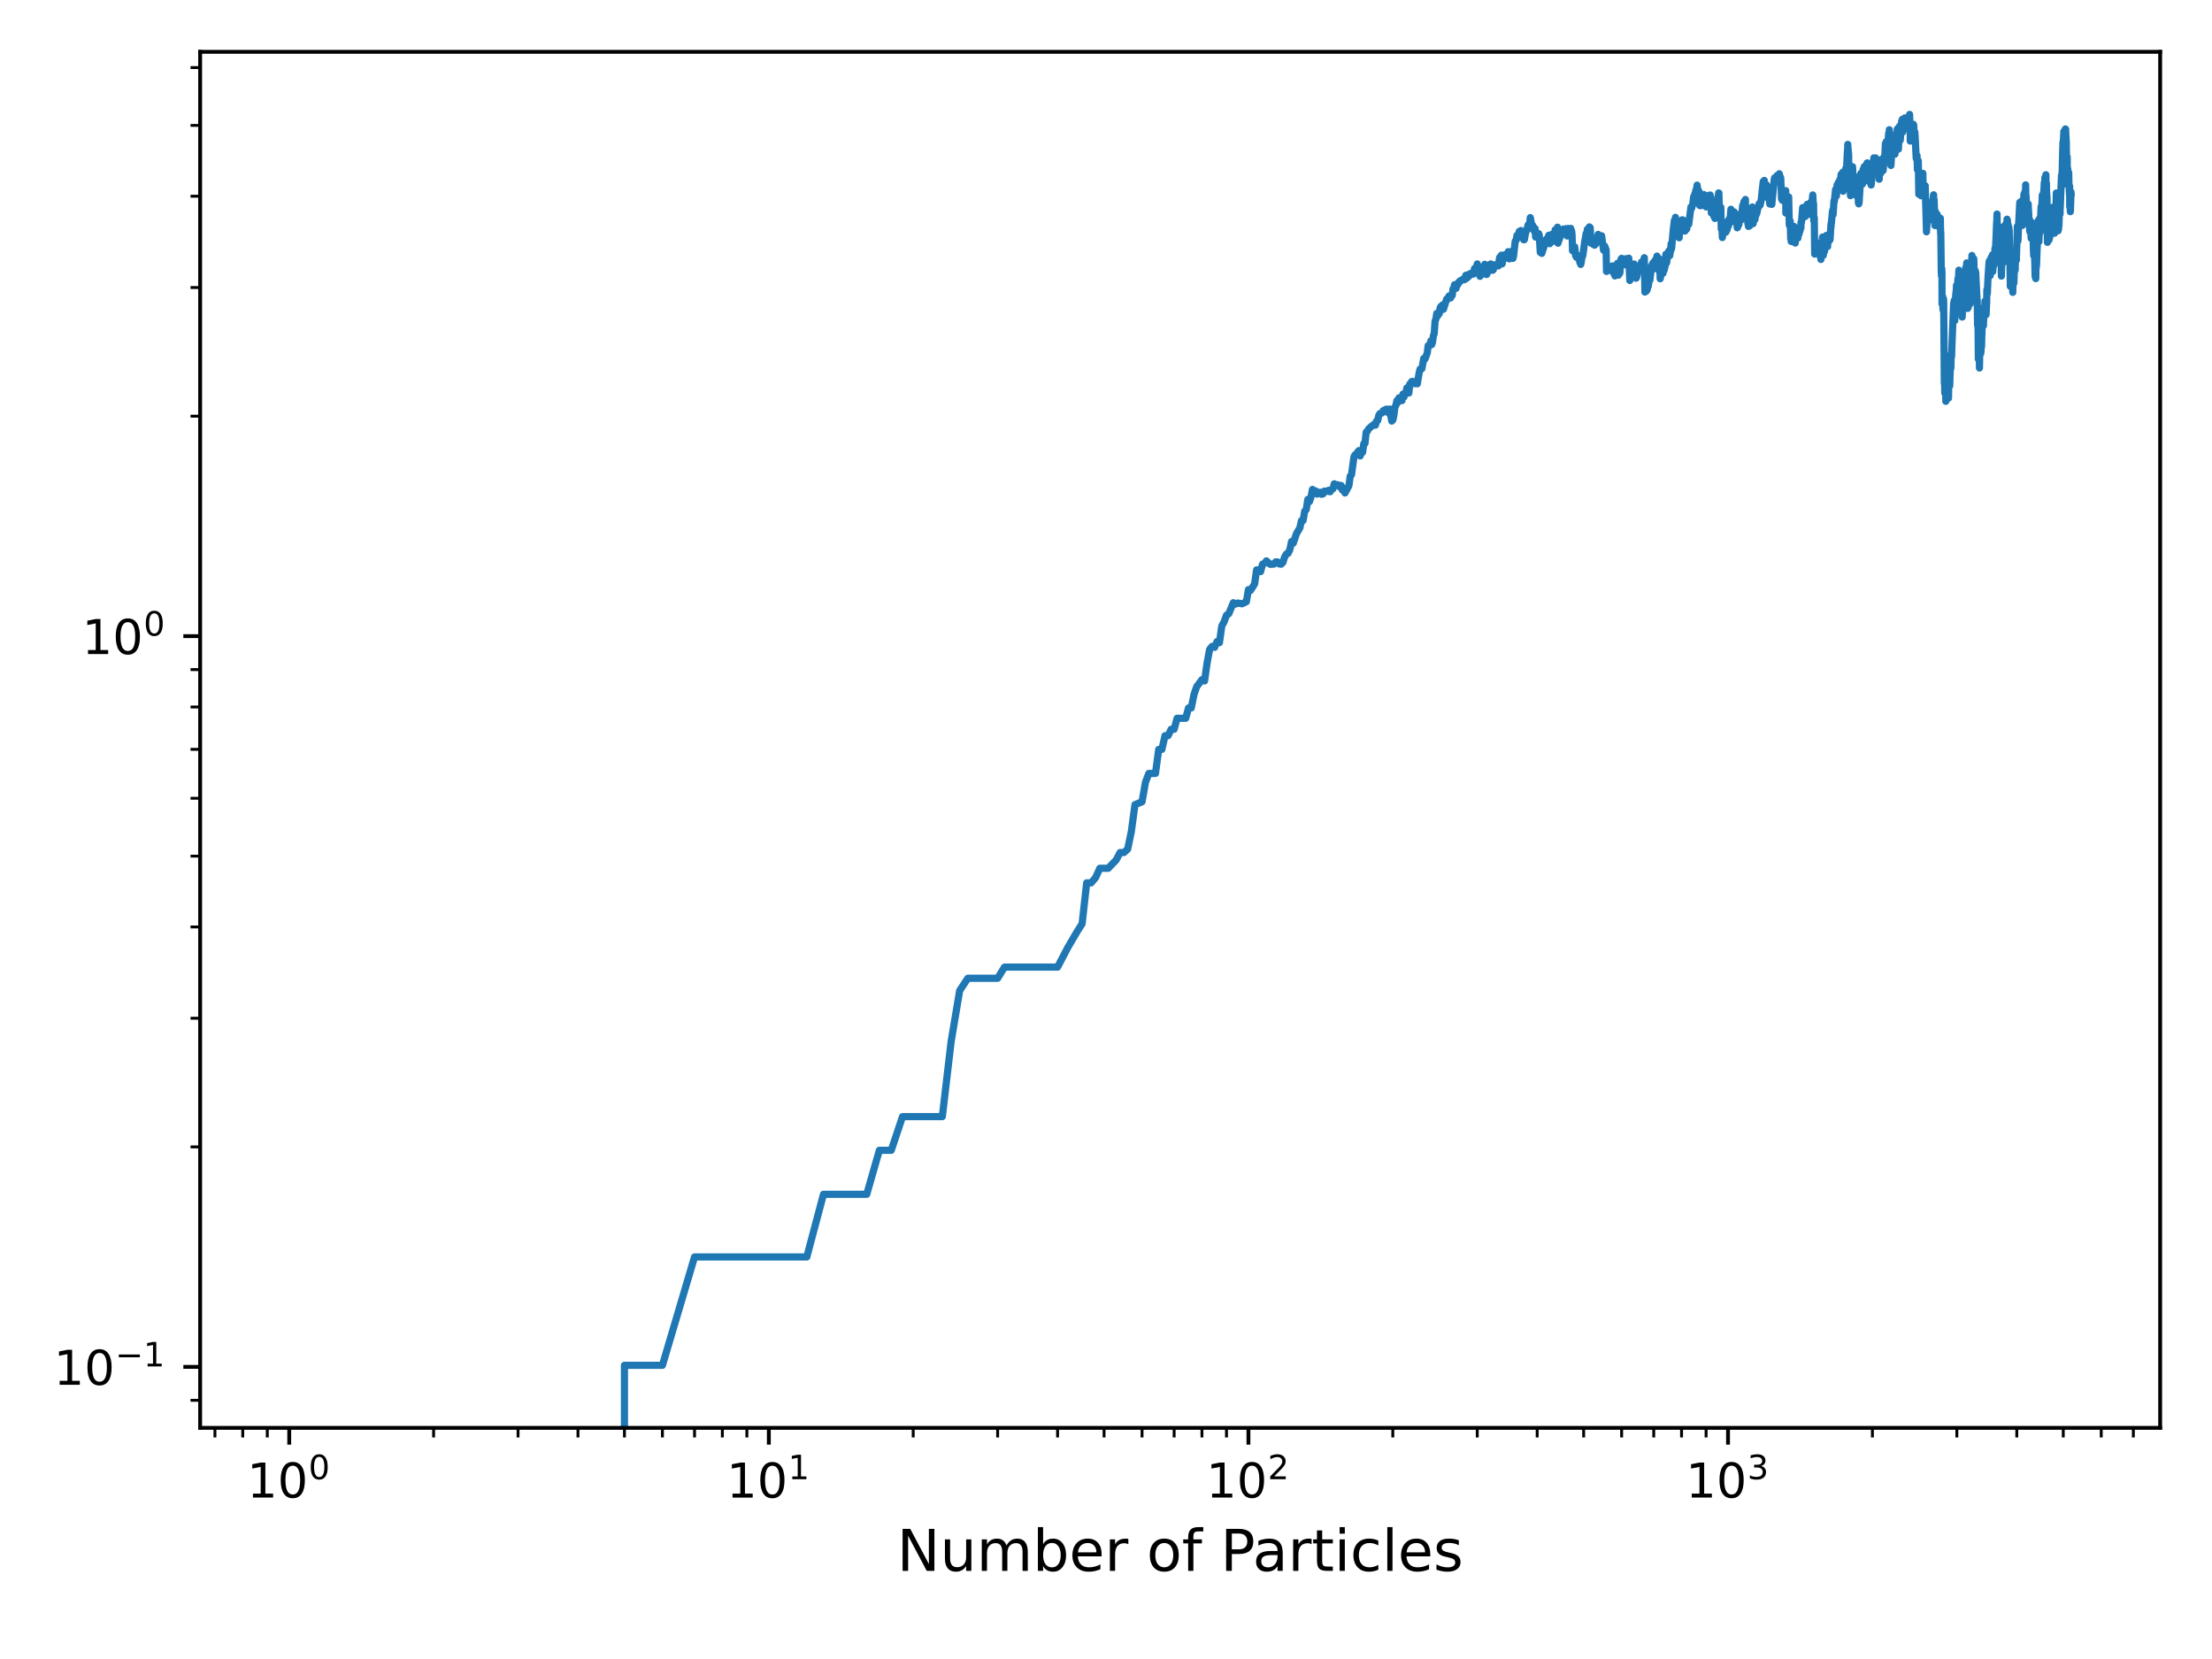 <?xml version="1.0" encoding="utf-8" standalone="no"?>
<!DOCTYPE svg PUBLIC "-//W3C//DTD SVG 1.1//EN"
  "http://www.w3.org/Graphics/SVG/1.1/DTD/svg11.dtd">
<!-- Created with matplotlib (https://matplotlib.org/) -->
<svg height="345.6pt" version="1.1" viewBox="0 0 460.8 345.6" width="460.8pt" xmlns="http://www.w3.org/2000/svg" xmlns:xlink="http://www.w3.org/1999/xlink">
 <defs>
  <style type="text/css">*{stroke-linecap:butt;stroke-linejoin:round;}</style>
 </defs>
 <g id="figure_1">
  <g id="patch_1">
   <path d="M 0 345.6 
L 460.8 345.6 
L 460.8 0 
L 0 0 
z
" style="fill:#ffffff;"/>
  </g>
  <g id="axes_1">
   <g id="patch_2">
    <path d="M 41.692 297.448 
L 450 297.448 
L 450 10.8 
L 41.692 10.8 
z
" style="fill:#ffffff;"/>
   </g>
   <g id="matplotlib.axis_1">
    <g id="xtick_1">
     <g id="line2d_1">
      <defs>
       <path d="M 0 0 
L 0 3.5 
" id="m9f9e2d325f" style="stroke:#000000;stroke-width:0.8;"/>
      </defs>
      <g>
       <use style="stroke:#000000;stroke-width:0.8;" x="60.252" xlink:href="#m9f9e2d325f" y="297.448"/>
      </g>
     </g>
     <g id="text_1">
      <!-- $\mathdefault{10^{0}}$ -->
      <g transform="translate(51.452 312.046)scale(0.1 -0.1)">
       <defs>
        <path d="M 12.406 8.297 
L 28.516 8.297 
L 28.516 63.922 
L 10.984 60.406 
L 10.984 69.391 
L 28.422 72.906 
L 38.281 72.906 
L 38.281 8.297 
L 54.391 8.297 
L 54.391 0 
L 12.406 0 
z
" id="DejaVuSans-49"/>
        <path d="M 31.781 66.406 
Q 24.172 66.406 20.328 58.906 
Q 16.5 51.422 16.5 36.375 
Q 16.5 21.391 20.328 13.891 
Q 24.172 6.391 31.781 6.391 
Q 39.453 6.391 43.281 13.891 
Q 47.125 21.391 47.125 36.375 
Q 47.125 51.422 43.281 58.906 
Q 39.453 66.406 31.781 66.406 
z
M 31.781 74.219 
Q 44.047 74.219 50.516 64.516 
Q 56.984 54.828 56.984 36.375 
Q 56.984 17.969 50.516 8.266 
Q 44.047 -1.422 31.781 -1.422 
Q 19.531 -1.422 13.062 8.266 
Q 6.594 17.969 6.594 36.375 
Q 6.594 54.828 13.062 64.516 
Q 19.531 74.219 31.781 74.219 
z
" id="DejaVuSans-48"/>
       </defs>
       <use transform="translate(0 0.766)" xlink:href="#DejaVuSans-49"/>
       <use transform="translate(63.623 0.766)" xlink:href="#DejaVuSans-48"/>
       <use transform="translate(128.203 39.047)scale(0.7)" xlink:href="#DejaVuSans-48"/>
      </g>
     </g>
    </g>
    <g id="xtick_2">
     <g id="line2d_2">
      <g>
       <use style="stroke:#000000;stroke-width:0.8;" x="160.161" xlink:href="#m9f9e2d325f" y="297.448"/>
      </g>
     </g>
     <g id="text_2">
      <!-- $\mathdefault{10^{1}}$ -->
      <g transform="translate(151.361 312.046)scale(0.1 -0.1)">
       <use transform="translate(0 0.684)" xlink:href="#DejaVuSans-49"/>
       <use transform="translate(63.623 0.684)" xlink:href="#DejaVuSans-48"/>
       <use transform="translate(128.203 38.966)scale(0.7)" xlink:href="#DejaVuSans-49"/>
      </g>
     </g>
    </g>
    <g id="xtick_3">
     <g id="line2d_3">
      <g>
       <use style="stroke:#000000;stroke-width:0.8;" x="260.071" xlink:href="#m9f9e2d325f" y="297.448"/>
      </g>
     </g>
     <g id="text_3">
      <!-- $\mathdefault{10^{2}}$ -->
      <g transform="translate(251.271 312.046)scale(0.1 -0.1)">
       <defs>
        <path d="M 19.188 8.297 
L 53.609 8.297 
L 53.609 0 
L 7.328 0 
L 7.328 8.297 
Q 12.938 14.109 22.625 23.891 
Q 32.328 33.688 34.812 36.531 
Q 39.547 41.844 41.422 45.531 
Q 43.312 49.219 43.312 52.781 
Q 43.312 58.594 39.234 62.25 
Q 35.156 65.922 28.609 65.922 
Q 23.969 65.922 18.812 64.312 
Q 13.672 62.703 7.812 59.422 
L 7.812 69.391 
Q 13.766 71.781 18.938 73 
Q 24.125 74.219 28.422 74.219 
Q 39.75 74.219 46.484 68.547 
Q 53.219 62.891 53.219 53.422 
Q 53.219 48.922 51.531 44.891 
Q 49.859 40.875 45.406 35.406 
Q 44.188 33.984 37.641 27.219 
Q 31.109 20.453 19.188 8.297 
z
" id="DejaVuSans-50"/>
       </defs>
       <use transform="translate(0 0.766)" xlink:href="#DejaVuSans-49"/>
       <use transform="translate(63.623 0.766)" xlink:href="#DejaVuSans-48"/>
       <use transform="translate(128.203 39.047)scale(0.7)" xlink:href="#DejaVuSans-50"/>
      </g>
     </g>
    </g>
    <g id="xtick_4">
     <g id="line2d_4">
      <g>
       <use style="stroke:#000000;stroke-width:0.8;" x="359.98" xlink:href="#m9f9e2d325f" y="297.448"/>
      </g>
     </g>
     <g id="text_4">
      <!-- $\mathdefault{10^{3}}$ -->
      <g transform="translate(351.18 312.046)scale(0.1 -0.1)">
       <defs>
        <path d="M 40.578 39.312 
Q 47.656 37.797 51.625 33 
Q 55.609 28.219 55.609 21.188 
Q 55.609 10.406 48.188 4.484 
Q 40.766 -1.422 27.094 -1.422 
Q 22.516 -1.422 17.656 -0.516 
Q 12.797 0.391 7.625 2.203 
L 7.625 11.719 
Q 11.719 9.328 16.594 8.109 
Q 21.484 6.891 26.812 6.891 
Q 36.078 6.891 40.938 10.547 
Q 45.797 14.203 45.797 21.188 
Q 45.797 27.641 41.281 31.266 
Q 36.766 34.906 28.719 34.906 
L 20.219 34.906 
L 20.219 43.016 
L 29.109 43.016 
Q 36.375 43.016 40.234 45.922 
Q 44.094 48.828 44.094 54.297 
Q 44.094 59.906 40.109 62.906 
Q 36.141 65.922 28.719 65.922 
Q 24.656 65.922 20.016 65.031 
Q 15.375 64.156 9.812 62.312 
L 9.812 71.094 
Q 15.438 72.656 20.344 73.438 
Q 25.25 74.219 29.594 74.219 
Q 40.828 74.219 47.359 69.109 
Q 53.906 64.016 53.906 55.328 
Q 53.906 49.266 50.438 45.094 
Q 46.969 40.922 40.578 39.312 
z
" id="DejaVuSans-51"/>
       </defs>
       <use transform="translate(0 0.766)" xlink:href="#DejaVuSans-49"/>
       <use transform="translate(63.623 0.766)" xlink:href="#DejaVuSans-48"/>
       <use transform="translate(128.203 39.047)scale(0.7)" xlink:href="#DejaVuSans-51"/>
      </g>
     </g>
    </g>
    <g id="xtick_5">
     <g id="line2d_5">
      <defs>
       <path d="M 0 0 
L 0 2 
" id="mf62b2ab617" style="stroke:#000000;stroke-width:0.6;"/>
      </defs>
      <g>
       <use style="stroke:#000000;stroke-width:0.6;" x="44.775" xlink:href="#mf62b2ab617" y="297.448"/>
      </g>
     </g>
    </g>
    <g id="xtick_6">
     <g id="line2d_6">
      <g>
       <use style="stroke:#000000;stroke-width:0.6;" x="50.569" xlink:href="#mf62b2ab617" y="297.448"/>
      </g>
     </g>
    </g>
    <g id="xtick_7">
     <g id="line2d_7">
      <g>
       <use style="stroke:#000000;stroke-width:0.6;" x="55.68" xlink:href="#mf62b2ab617" y="297.448"/>
      </g>
     </g>
    </g>
    <g id="xtick_8">
     <g id="line2d_8">
      <g>
       <use style="stroke:#000000;stroke-width:0.6;" x="90.327" xlink:href="#mf62b2ab617" y="297.448"/>
      </g>
     </g>
    </g>
    <g id="xtick_9">
     <g id="line2d_9">
      <g>
       <use style="stroke:#000000;stroke-width:0.6;" x="107.92" xlink:href="#mf62b2ab617" y="297.448"/>
      </g>
     </g>
    </g>
    <g id="xtick_10">
     <g id="line2d_10">
      <g>
       <use style="stroke:#000000;stroke-width:0.6;" x="120.403" xlink:href="#mf62b2ab617" y="297.448"/>
      </g>
     </g>
    </g>
    <g id="xtick_11">
     <g id="line2d_11">
      <g>
       <use style="stroke:#000000;stroke-width:0.6;" x="130.085" xlink:href="#mf62b2ab617" y="297.448"/>
      </g>
     </g>
    </g>
    <g id="xtick_12">
     <g id="line2d_12">
      <g>
       <use style="stroke:#000000;stroke-width:0.6;" x="137.996" xlink:href="#mf62b2ab617" y="297.448"/>
      </g>
     </g>
    </g>
    <g id="xtick_13">
     <g id="line2d_13">
      <g>
       <use style="stroke:#000000;stroke-width:0.6;" x="144.685" xlink:href="#mf62b2ab617" y="297.448"/>
      </g>
     </g>
    </g>
    <g id="xtick_14">
     <g id="line2d_14">
      <g>
       <use style="stroke:#000000;stroke-width:0.6;" x="150.479" xlink:href="#mf62b2ab617" y="297.448"/>
      </g>
     </g>
    </g>
    <g id="xtick_15">
     <g id="line2d_15">
      <g>
       <use style="stroke:#000000;stroke-width:0.6;" x="155.589" xlink:href="#mf62b2ab617" y="297.448"/>
      </g>
     </g>
    </g>
    <g id="xtick_16">
     <g id="line2d_16">
      <g>
       <use style="stroke:#000000;stroke-width:0.6;" x="190.237" xlink:href="#mf62b2ab617" y="297.448"/>
      </g>
     </g>
    </g>
    <g id="xtick_17">
     <g id="line2d_17">
      <g>
       <use style="stroke:#000000;stroke-width:0.6;" x="207.83" xlink:href="#mf62b2ab617" y="297.448"/>
      </g>
     </g>
    </g>
    <g id="xtick_18">
     <g id="line2d_18">
      <g>
       <use style="stroke:#000000;stroke-width:0.6;" x="220.313" xlink:href="#mf62b2ab617" y="297.448"/>
      </g>
     </g>
    </g>
    <g id="xtick_19">
     <g id="line2d_19">
      <g>
       <use style="stroke:#000000;stroke-width:0.6;" x="229.995" xlink:href="#mf62b2ab617" y="297.448"/>
      </g>
     </g>
    </g>
    <g id="xtick_20">
     <g id="line2d_20">
      <g>
       <use style="stroke:#000000;stroke-width:0.6;" x="237.906" xlink:href="#mf62b2ab617" y="297.448"/>
      </g>
     </g>
    </g>
    <g id="xtick_21">
     <g id="line2d_21">
      <g>
       <use style="stroke:#000000;stroke-width:0.6;" x="244.594" xlink:href="#mf62b2ab617" y="297.448"/>
      </g>
     </g>
    </g>
    <g id="xtick_22">
     <g id="line2d_22">
      <g>
       <use style="stroke:#000000;stroke-width:0.6;" x="250.388" xlink:href="#mf62b2ab617" y="297.448"/>
      </g>
     </g>
    </g>
    <g id="xtick_23">
     <g id="line2d_23">
      <g>
       <use style="stroke:#000000;stroke-width:0.6;" x="255.499" xlink:href="#mf62b2ab617" y="297.448"/>
      </g>
     </g>
    </g>
    <g id="xtick_24">
     <g id="line2d_24">
      <g>
       <use style="stroke:#000000;stroke-width:0.6;" x="290.146" xlink:href="#mf62b2ab617" y="297.448"/>
      </g>
     </g>
    </g>
    <g id="xtick_25">
     <g id="line2d_25">
      <g>
       <use style="stroke:#000000;stroke-width:0.6;" x="307.74" xlink:href="#mf62b2ab617" y="297.448"/>
      </g>
     </g>
    </g>
    <g id="xtick_26">
     <g id="line2d_26">
      <g>
       <use style="stroke:#000000;stroke-width:0.6;" x="320.222" xlink:href="#mf62b2ab617" y="297.448"/>
      </g>
     </g>
    </g>
    <g id="xtick_27">
     <g id="line2d_27">
      <g>
       <use style="stroke:#000000;stroke-width:0.6;" x="329.904" xlink:href="#mf62b2ab617" y="297.448"/>
      </g>
     </g>
    </g>
    <g id="xtick_28">
     <g id="line2d_28">
      <g>
       <use style="stroke:#000000;stroke-width:0.6;" x="337.815" xlink:href="#mf62b2ab617" y="297.448"/>
      </g>
     </g>
    </g>
    <g id="xtick_29">
     <g id="line2d_29">
      <g>
       <use style="stroke:#000000;stroke-width:0.6;" x="344.504" xlink:href="#mf62b2ab617" y="297.448"/>
      </g>
     </g>
    </g>
    <g id="xtick_30">
     <g id="line2d_30">
      <g>
       <use style="stroke:#000000;stroke-width:0.6;" x="350.298" xlink:href="#mf62b2ab617" y="297.448"/>
      </g>
     </g>
    </g>
    <g id="xtick_31">
     <g id="line2d_31">
      <g>
       <use style="stroke:#000000;stroke-width:0.6;" x="355.409" xlink:href="#mf62b2ab617" y="297.448"/>
      </g>
     </g>
    </g>
    <g id="xtick_32">
     <g id="line2d_32">
      <g>
       <use style="stroke:#000000;stroke-width:0.6;" x="390.056" xlink:href="#mf62b2ab617" y="297.448"/>
      </g>
     </g>
    </g>
    <g id="xtick_33">
     <g id="line2d_33">
      <g>
       <use style="stroke:#000000;stroke-width:0.6;" x="407.649" xlink:href="#mf62b2ab617" y="297.448"/>
      </g>
     </g>
    </g>
    <g id="xtick_34">
     <g id="line2d_34">
      <g>
       <use style="stroke:#000000;stroke-width:0.6;" x="420.132" xlink:href="#mf62b2ab617" y="297.448"/>
      </g>
     </g>
    </g>
    <g id="xtick_35">
     <g id="line2d_35">
      <g>
       <use style="stroke:#000000;stroke-width:0.6;" x="429.814" xlink:href="#mf62b2ab617" y="297.448"/>
      </g>
     </g>
    </g>
    <g id="xtick_36">
     <g id="line2d_36">
      <g>
       <use style="stroke:#000000;stroke-width:0.6;" x="437.725" xlink:href="#mf62b2ab617" y="297.448"/>
      </g>
     </g>
    </g>
    <g id="xtick_37">
     <g id="line2d_37">
      <g>
       <use style="stroke:#000000;stroke-width:0.6;" x="444.414" xlink:href="#mf62b2ab617" y="297.448"/>
      </g>
     </g>
    </g>
    <g id="text_5">
     <!-- Number of Particles -->
     <g transform="translate(186.852 327.244)scale(0.12 -0.12)">
      <defs>
       <path d="M 9.812 72.906 
L 23.094 72.906 
L 55.422 11.922 
L 55.422 72.906 
L 64.984 72.906 
L 64.984 0 
L 51.703 0 
L 19.391 60.984 
L 19.391 0 
L 9.812 0 
z
" id="DejaVuSans-78"/>
       <path d="M 8.5 21.578 
L 8.5 54.688 
L 17.484 54.688 
L 17.484 21.922 
Q 17.484 14.156 20.5 10.266 
Q 23.531 6.391 29.594 6.391 
Q 36.859 6.391 41.078 11.031 
Q 45.312 15.672 45.312 23.688 
L 45.312 54.688 
L 54.297 54.688 
L 54.297 0 
L 45.312 0 
L 45.312 8.406 
Q 42.047 3.422 37.719 1 
Q 33.406 -1.422 27.688 -1.422 
Q 18.266 -1.422 13.375 4.438 
Q 8.5 10.297 8.5 21.578 
z
M 31.109 56 
z
" id="DejaVuSans-117"/>
       <path d="M 52 44.188 
Q 55.375 50.25 60.062 53.125 
Q 64.75 56 71.094 56 
Q 79.641 56 84.281 50.016 
Q 88.922 44.047 88.922 33.016 
L 88.922 0 
L 79.891 0 
L 79.891 32.719 
Q 79.891 40.578 77.094 44.375 
Q 74.312 48.188 68.609 48.188 
Q 61.625 48.188 57.562 43.547 
Q 53.516 38.922 53.516 30.906 
L 53.516 0 
L 44.484 0 
L 44.484 32.719 
Q 44.484 40.625 41.703 44.406 
Q 38.922 48.188 33.109 48.188 
Q 26.219 48.188 22.156 43.531 
Q 18.109 38.875 18.109 30.906 
L 18.109 0 
L 9.078 0 
L 9.078 54.688 
L 18.109 54.688 
L 18.109 46.188 
Q 21.188 51.219 25.484 53.609 
Q 29.781 56 35.688 56 
Q 41.656 56 45.828 52.969 
Q 50 49.953 52 44.188 
z
" id="DejaVuSans-109"/>
       <path d="M 48.688 27.297 
Q 48.688 37.203 44.609 42.844 
Q 40.531 48.484 33.406 48.484 
Q 26.266 48.484 22.188 42.844 
Q 18.109 37.203 18.109 27.297 
Q 18.109 17.391 22.188 11.75 
Q 26.266 6.109 33.406 6.109 
Q 40.531 6.109 44.609 11.75 
Q 48.688 17.391 48.688 27.297 
z
M 18.109 46.391 
Q 20.953 51.266 25.266 53.625 
Q 29.594 56 35.594 56 
Q 45.562 56 51.781 48.094 
Q 58.016 40.188 58.016 27.297 
Q 58.016 14.406 51.781 6.484 
Q 45.562 -1.422 35.594 -1.422 
Q 29.594 -1.422 25.266 0.953 
Q 20.953 3.328 18.109 8.203 
L 18.109 0 
L 9.078 0 
L 9.078 75.984 
L 18.109 75.984 
z
" id="DejaVuSans-98"/>
       <path d="M 56.203 29.594 
L 56.203 25.203 
L 14.891 25.203 
Q 15.484 15.922 20.484 11.062 
Q 25.484 6.203 34.422 6.203 
Q 39.594 6.203 44.453 7.469 
Q 49.312 8.734 54.109 11.281 
L 54.109 2.781 
Q 49.266 0.734 44.188 -0.344 
Q 39.109 -1.422 33.891 -1.422 
Q 20.797 -1.422 13.156 6.188 
Q 5.516 13.812 5.516 26.812 
Q 5.516 40.234 12.766 48.109 
Q 20.016 56 32.328 56 
Q 43.359 56 49.781 48.891 
Q 56.203 41.797 56.203 29.594 
z
M 47.219 32.234 
Q 47.125 39.594 43.094 43.984 
Q 39.062 48.391 32.422 48.391 
Q 24.906 48.391 20.391 44.141 
Q 15.875 39.891 15.188 32.172 
z
" id="DejaVuSans-101"/>
       <path d="M 41.109 46.297 
Q 39.594 47.172 37.812 47.578 
Q 36.031 48 33.891 48 
Q 26.266 48 22.188 43.047 
Q 18.109 38.094 18.109 28.812 
L 18.109 0 
L 9.078 0 
L 9.078 54.688 
L 18.109 54.688 
L 18.109 46.188 
Q 20.953 51.172 25.484 53.578 
Q 30.031 56 36.531 56 
Q 37.453 56 38.578 55.875 
Q 39.703 55.766 41.062 55.516 
z
" id="DejaVuSans-114"/>
       <path id="DejaVuSans-32"/>
       <path d="M 30.609 48.391 
Q 23.391 48.391 19.188 42.75 
Q 14.984 37.109 14.984 27.297 
Q 14.984 17.484 19.156 11.844 
Q 23.344 6.203 30.609 6.203 
Q 37.797 6.203 41.984 11.859 
Q 46.188 17.531 46.188 27.297 
Q 46.188 37.016 41.984 42.703 
Q 37.797 48.391 30.609 48.391 
z
M 30.609 56 
Q 42.328 56 49.016 48.375 
Q 55.719 40.766 55.719 27.297 
Q 55.719 13.875 49.016 6.219 
Q 42.328 -1.422 30.609 -1.422 
Q 18.844 -1.422 12.172 6.219 
Q 5.516 13.875 5.516 27.297 
Q 5.516 40.766 12.172 48.375 
Q 18.844 56 30.609 56 
z
" id="DejaVuSans-111"/>
       <path d="M 37.109 75.984 
L 37.109 68.5 
L 28.516 68.5 
Q 23.688 68.5 21.797 66.547 
Q 19.922 64.594 19.922 59.516 
L 19.922 54.688 
L 34.719 54.688 
L 34.719 47.703 
L 19.922 47.703 
L 19.922 0 
L 10.891 0 
L 10.891 47.703 
L 2.297 47.703 
L 2.297 54.688 
L 10.891 54.688 
L 10.891 58.5 
Q 10.891 67.625 15.141 71.797 
Q 19.391 75.984 28.609 75.984 
z
" id="DejaVuSans-102"/>
       <path d="M 19.672 64.797 
L 19.672 37.406 
L 32.078 37.406 
Q 38.969 37.406 42.719 40.969 
Q 46.484 44.531 46.484 51.125 
Q 46.484 57.672 42.719 61.234 
Q 38.969 64.797 32.078 64.797 
z
M 9.812 72.906 
L 32.078 72.906 
Q 44.344 72.906 50.609 67.359 
Q 56.891 61.812 56.891 51.125 
Q 56.891 40.328 50.609 34.812 
Q 44.344 29.297 32.078 29.297 
L 19.672 29.297 
L 19.672 0 
L 9.812 0 
z
" id="DejaVuSans-80"/>
       <path d="M 34.281 27.484 
Q 23.391 27.484 19.188 25 
Q 14.984 22.516 14.984 16.5 
Q 14.984 11.719 18.141 8.906 
Q 21.297 6.109 26.703 6.109 
Q 34.188 6.109 38.703 11.406 
Q 43.219 16.703 43.219 25.484 
L 43.219 27.484 
z
M 52.203 31.203 
L 52.203 0 
L 43.219 0 
L 43.219 8.297 
Q 40.141 3.328 35.547 0.953 
Q 30.953 -1.422 24.312 -1.422 
Q 15.922 -1.422 10.953 3.297 
Q 6 8.016 6 15.922 
Q 6 25.141 12.172 29.828 
Q 18.359 34.516 30.609 34.516 
L 43.219 34.516 
L 43.219 35.406 
Q 43.219 41.609 39.141 45 
Q 35.062 48.391 27.688 48.391 
Q 23 48.391 18.547 47.266 
Q 14.109 46.141 10.016 43.891 
L 10.016 52.203 
Q 14.938 54.109 19.578 55.047 
Q 24.219 56 28.609 56 
Q 40.484 56 46.344 49.844 
Q 52.203 43.703 52.203 31.203 
z
" id="DejaVuSans-97"/>
       <path d="M 18.312 70.219 
L 18.312 54.688 
L 36.812 54.688 
L 36.812 47.703 
L 18.312 47.703 
L 18.312 18.016 
Q 18.312 11.328 20.141 9.422 
Q 21.969 7.516 27.594 7.516 
L 36.812 7.516 
L 36.812 0 
L 27.594 0 
Q 17.188 0 13.234 3.875 
Q 9.281 7.766 9.281 18.016 
L 9.281 47.703 
L 2.688 47.703 
L 2.688 54.688 
L 9.281 54.688 
L 9.281 70.219 
z
" id="DejaVuSans-116"/>
       <path d="M 9.422 54.688 
L 18.406 54.688 
L 18.406 0 
L 9.422 0 
z
M 9.422 75.984 
L 18.406 75.984 
L 18.406 64.594 
L 9.422 64.594 
z
" id="DejaVuSans-105"/>
       <path d="M 48.781 52.594 
L 48.781 44.188 
Q 44.969 46.297 41.141 47.344 
Q 37.312 48.391 33.406 48.391 
Q 24.656 48.391 19.812 42.844 
Q 14.984 37.312 14.984 27.297 
Q 14.984 17.281 19.812 11.734 
Q 24.656 6.203 33.406 6.203 
Q 37.312 6.203 41.141 7.25 
Q 44.969 8.297 48.781 10.406 
L 48.781 2.094 
Q 45.016 0.344 40.984 -0.531 
Q 36.969 -1.422 32.422 -1.422 
Q 20.062 -1.422 12.781 6.344 
Q 5.516 14.109 5.516 27.297 
Q 5.516 40.672 12.859 48.328 
Q 20.219 56 33.016 56 
Q 37.156 56 41.109 55.141 
Q 45.062 54.297 48.781 52.594 
z
" id="DejaVuSans-99"/>
       <path d="M 9.422 75.984 
L 18.406 75.984 
L 18.406 0 
L 9.422 0 
z
" id="DejaVuSans-108"/>
       <path d="M 44.281 53.078 
L 44.281 44.578 
Q 40.484 46.531 36.375 47.5 
Q 32.281 48.484 27.875 48.484 
Q 21.188 48.484 17.844 46.438 
Q 14.5 44.391 14.5 40.281 
Q 14.5 37.156 16.891 35.375 
Q 19.281 33.594 26.516 31.984 
L 29.594 31.297 
Q 39.156 29.25 43.188 25.516 
Q 47.219 21.781 47.219 15.094 
Q 47.219 7.469 41.188 3.016 
Q 35.156 -1.422 24.609 -1.422 
Q 20.219 -1.422 15.453 -0.562 
Q 10.688 0.297 5.422 2 
L 5.422 11.281 
Q 10.406 8.688 15.234 7.391 
Q 20.062 6.109 24.812 6.109 
Q 31.156 6.109 34.562 8.281 
Q 37.984 10.453 37.984 14.406 
Q 37.984 18.062 35.516 20.016 
Q 33.062 21.969 24.703 23.781 
L 21.578 24.516 
Q 13.234 26.266 9.516 29.906 
Q 5.812 33.547 5.812 39.891 
Q 5.812 47.609 11.281 51.797 
Q 16.75 56 26.812 56 
Q 31.781 56 36.172 55.266 
Q 40.578 54.547 44.281 53.078 
z
" id="DejaVuSans-115"/>
      </defs>
      <use xlink:href="#DejaVuSans-78"/>
      <use x="74.805" xlink:href="#DejaVuSans-117"/>
      <use x="138.184" xlink:href="#DejaVuSans-109"/>
      <use x="235.596" xlink:href="#DejaVuSans-98"/>
      <use x="299.072" xlink:href="#DejaVuSans-101"/>
      <use x="360.596" xlink:href="#DejaVuSans-114"/>
      <use x="401.709" xlink:href="#DejaVuSans-32"/>
      <use x="433.496" xlink:href="#DejaVuSans-111"/>
      <use x="494.678" xlink:href="#DejaVuSans-102"/>
      <use x="529.883" xlink:href="#DejaVuSans-32"/>
      <use x="561.67" xlink:href="#DejaVuSans-80"/>
      <use x="617.473" xlink:href="#DejaVuSans-97"/>
      <use x="678.752" xlink:href="#DejaVuSans-114"/>
      <use x="719.865" xlink:href="#DejaVuSans-116"/>
      <use x="759.074" xlink:href="#DejaVuSans-105"/>
      <use x="786.857" xlink:href="#DejaVuSans-99"/>
      <use x="841.838" xlink:href="#DejaVuSans-108"/>
      <use x="869.621" xlink:href="#DejaVuSans-101"/>
      <use x="931.145" xlink:href="#DejaVuSans-115"/>
     </g>
    </g>
   </g>
   <g id="matplotlib.axis_2">
    <g id="ytick_1">
     <g id="line2d_38">
      <defs>
       <path d="M 0 0 
L -3.5 0 
" id="mf74358e4f2" style="stroke:#000000;stroke-width:0.8;"/>
      </defs>
      <g>
       <use style="stroke:#000000;stroke-width:0.8;" x="41.692" xlink:href="#mf74358e4f2" y="284.747"/>
      </g>
     </g>
     <g id="text_6">
      <!-- $\mathdefault{10^{-1}}$ -->
      <g transform="translate(11.192 288.547)scale(0.1 -0.1)">
       <defs>
        <path d="M 10.594 35.5 
L 73.188 35.5 
L 73.188 27.203 
L 10.594 27.203 
z
" id="DejaVuSans-8722"/>
       </defs>
       <use transform="translate(0 0.684)" xlink:href="#DejaVuSans-49"/>
       <use transform="translate(63.623 0.684)" xlink:href="#DejaVuSans-48"/>
       <use transform="translate(128.203 38.966)scale(0.7)" xlink:href="#DejaVuSans-8722"/>
       <use transform="translate(186.855 38.966)scale(0.7)" xlink:href="#DejaVuSans-49"/>
      </g>
     </g>
    </g>
    <g id="ytick_2">
     <g id="line2d_39">
      <g>
       <use style="stroke:#000000;stroke-width:0.8;" x="41.692" xlink:href="#mf74358e4f2" y="132.524"/>
      </g>
     </g>
     <g id="text_7">
      <!-- $\mathdefault{10^{0}}$ -->
      <g transform="translate(17.092 136.323)scale(0.1 -0.1)">
       <use transform="translate(0 0.766)" xlink:href="#DejaVuSans-49"/>
       <use transform="translate(63.623 0.766)" xlink:href="#DejaVuSans-48"/>
       <use transform="translate(128.203 39.047)scale(0.7)" xlink:href="#DejaVuSans-48"/>
      </g>
     </g>
    </g>
    <g id="ytick_3">
     <g id="line2d_40">
      <defs>
       <path d="M 0 0 
L -2 0 
" id="m0c571eb045" style="stroke:#000000;stroke-width:0.6;"/>
      </defs>
      <g>
       <use style="stroke:#000000;stroke-width:0.6;" x="41.692" xlink:href="#m0c571eb045" y="291.713"/>
      </g>
     </g>
    </g>
    <g id="ytick_4">
     <g id="line2d_41">
      <g>
       <use style="stroke:#000000;stroke-width:0.6;" x="41.692" xlink:href="#m0c571eb045" y="238.923"/>
      </g>
     </g>
    </g>
    <g id="ytick_5">
     <g id="line2d_42">
      <g>
       <use style="stroke:#000000;stroke-width:0.6;" x="41.692" xlink:href="#m0c571eb045" y="212.118"/>
      </g>
     </g>
    </g>
    <g id="ytick_6">
     <g id="line2d_43">
      <g>
       <use style="stroke:#000000;stroke-width:0.6;" x="41.692" xlink:href="#m0c571eb045" y="193.1"/>
      </g>
     </g>
    </g>
    <g id="ytick_7">
     <g id="line2d_44">
      <g>
       <use style="stroke:#000000;stroke-width:0.6;" x="41.692" xlink:href="#m0c571eb045" y="178.348"/>
      </g>
     </g>
    </g>
    <g id="ytick_8">
     <g id="line2d_45">
      <g>
       <use style="stroke:#000000;stroke-width:0.6;" x="41.692" xlink:href="#m0c571eb045" y="166.294"/>
      </g>
     </g>
    </g>
    <g id="ytick_9">
     <g id="line2d_46">
      <g>
       <use style="stroke:#000000;stroke-width:0.6;" x="41.692" xlink:href="#m0c571eb045" y="156.104"/>
      </g>
     </g>
    </g>
    <g id="ytick_10">
     <g id="line2d_47">
      <g>
       <use style="stroke:#000000;stroke-width:0.6;" x="41.692" xlink:href="#m0c571eb045" y="147.276"/>
      </g>
     </g>
    </g>
    <g id="ytick_11">
     <g id="line2d_48">
      <g>
       <use style="stroke:#000000;stroke-width:0.6;" x="41.692" xlink:href="#m0c571eb045" y="139.489"/>
      </g>
     </g>
    </g>
    <g id="ytick_12">
     <g id="line2d_49">
      <g>
       <use style="stroke:#000000;stroke-width:0.6;" x="41.692" xlink:href="#m0c571eb045" y="86.7"/>
      </g>
     </g>
    </g>
    <g id="ytick_13">
     <g id="line2d_50">
      <g>
       <use style="stroke:#000000;stroke-width:0.6;" x="41.692" xlink:href="#m0c571eb045" y="59.895"/>
      </g>
     </g>
    </g>
    <g id="ytick_14">
     <g id="line2d_51">
      <g>
       <use style="stroke:#000000;stroke-width:0.6;" x="41.692" xlink:href="#m0c571eb045" y="40.876"/>
      </g>
     </g>
    </g>
    <g id="ytick_15">
     <g id="line2d_52">
      <g>
       <use style="stroke:#000000;stroke-width:0.6;" x="41.692" xlink:href="#m0c571eb045" y="26.124"/>
      </g>
     </g>
    </g>
    <g id="ytick_16">
     <g id="line2d_53">
      <g>
       <use style="stroke:#000000;stroke-width:0.6;" x="41.692" xlink:href="#m0c571eb045" y="14.071"/>
      </g>
     </g>
    </g>
   </g>
   <g id="line2d_54">
    <path clip-path="url(#p41eb54b322)" d="M 130.081 346.6 
L 130.085 284.419 
L 137.996 284.419 
L 144.685 261.849 
L 168.072 261.849 
L 171.545 248.793 
L 180.555 248.793 
L 183.185 239.633 
L 185.665 239.633 
L 188.011 232.611 
L 196.301 232.611 
L 198.148 216.898 
L 199.919 206.355 
L 201.621 203.791 
L 207.83 203.791 
L 209.253 201.467 
L 220.313 201.467 
L 222.43 197.405 
L 224.448 193.964 
L 225.423 192.432 
L 226.377 183.912 
L 227.31 183.912 
L 228.224 182.838 
L 229.118 180.879 
L 230.854 180.879 
L 232.523 179.142 
L 233.334 177.599 
L 234.13 177.599 
L 234.912 176.893 
L 235.68 173.207 
L 236.435 167.625 
L 237.906 167.033 
L 238.623 162.955 
L 239.329 161.115 
L 240.706 161.115 
L 241.379 156.117 
L 242.041 156.117 
L 242.694 153.258 
L 243.337 153.258 
L 243.97 151.926 
L 244.594 151.919 
L 245.21 149.63 
L 247.006 149.63 
L 247.588 147.478 
L 248.163 147.478 
L 248.73 144.679 
L 249.29 143.054 
L 250.388 141.586 
L 250.927 141.859 
L 251.46 138.088 
L 251.986 135.294 
L 252.505 134.642 
L 253.019 134.859 
L 253.526 133.658 
L 254.028 133.883 
L 254.524 130.391 
L 255.014 129.513 
L 255.499 128.158 
L 255.978 127.843 
L 256.922 125.558 
L 257.386 125.841 
L 257.845 125.625 
L 258.749 125.782 
L 259.635 125.347 
L 260.071 122.833 
L 260.502 123.008 
L 261.353 121.662 
L 261.772 118.715 
L 262.188 118.715 
L 262.599 119.078 
L 263.006 117.54 
L 263.41 117.363 
L 263.81 116.845 
L 264.599 117.555 
L 265.374 117.511 
L 265.756 117.051 
L 266.135 117.053 
L 266.511 117.485 
L 266.883 117.531 
L 267.252 117.157 
L 267.618 116.016 
L 267.982 115.403 
L 268.342 115.264 
L 268.699 114.491 
L 269.053 112.811 
L 269.404 113.16 
L 270.099 111.117 
L 270.782 109.979 
L 271.12 108.454 
L 271.455 108.454 
L 271.787 106.5 
L 272.117 106.131 
L 272.445 104.038 
L 272.77 104.511 
L 273.092 103.605 
L 273.412 101.954 
L 273.73 102.586 
L 274.046 102.261 
L 274.359 102.933 
L 274.67 102.575 
L 274.979 102.537 
L 275.286 102.963 
L 275.59 102.899 
L 275.893 102.304 
L 276.491 102.353 
L 276.787 102.122 
L 277.081 102.442 
L 277.374 102.034 
L 277.664 101.849 
L 277.952 100.784 
L 278.239 101.101 
L 278.523 100.963 
L 278.806 101.028 
L 279.087 101.428 
L 279.366 101.123 
L 279.643 102.101 
L 279.918 101.703 
L 280.192 102.693 
L 281.003 101.186 
L 281.27 99.208 
L 281.536 98.905 
L 282.061 95.113 
L 282.322 94.714 
L 282.581 94.659 
L 282.839 94.129 
L 283.095 93.87 
L 283.349 94.974 
L 283.602 94.257 
L 283.854 94.224 
L 284.104 92.424 
L 284.352 92.357 
L 284.6 90.024 
L 284.845 89.842 
L 285.09 89.362 
L 285.815 88.715 
L 286.054 88.609 
L 286.292 88.333 
L 286.528 88.565 
L 286.764 87.723 
L 286.998 87.607 
L 287.23 86.532 
L 287.462 86.154 
L 287.921 86.018 
L 288.149 85.553 
L 288.825 85.229 
L 289.048 85.853 
L 289.27 86.032 
L 289.491 85.212 
L 289.929 87.717 
L 290.146 87.5 
L 290.363 86.569 
L 290.578 84.8 
L 290.792 84.455 
L 291.006 83.45 
L 291.218 83.808 
L 291.429 82.872 
L 291.639 83.002 
L 291.848 82.998 
L 292.056 83.45 
L 292.263 82.105 
L 292.47 82.701 
L 292.675 81.992 
L 292.879 81.739 
L 293.082 80.807 
L 293.486 81.875 
L 293.686 80.002 
L 293.886 79.868 
L 294.084 79.475 
L 294.282 79.448 
L 294.479 79.893 
L 295.064 79.938 
L 295.257 79.943 
L 295.641 77.612 
L 295.832 76.898 
L 296.022 76.949 
L 296.211 76.789 
L 296.586 74.675 
L 296.773 74.898 
L 296.959 74.513 
L 297.328 73.5 
L 297.512 71.993 
L 297.694 72.089 
L 297.876 71.975 
L 298.057 71.038 
L 298.238 71.796 
L 298.417 71.296 
L 298.596 69.934 
L 298.775 69.471 
L 298.952 66.882 
L 299.129 66.437 
L 299.305 65.282 
L 299.48 65.833 
L 299.655 65.374 
L 299.829 65.342 
L 300.002 64.131 
L 300.174 63.828 
L 300.346 64.059 
L 300.517 63.51 
L 300.688 64.435 
L 301.363 62.31 
L 301.53 62.365 
L 301.863 61.656 
L 302.028 61.66 
L 302.193 62.069 
L 302.357 61.52 
L 302.52 61.539 
L 302.683 60.191 
L 302.845 59.985 
L 303.007 59.304 
L 303.168 59.545 
L 303.328 60.072 
L 303.488 59.368 
L 303.647 59.347 
L 303.806 58.863 
L 303.964 58.875 
L 304.122 58.523 
L 304.591 58.335 
L 304.746 58.159 
L 305.055 58.271 
L 305.361 57.343 
L 305.514 58.007 
L 305.666 57.354 
L 305.817 57.215 
L 305.968 57.598 
L 306.269 56.997 
L 306.418 57.039 
L 306.567 56.891 
L 306.863 57.115 
L 307.01 57.047 
L 307.157 55.945 
L 307.303 56.658 
L 307.74 54.973 
L 308.028 56.589 
L 308.171 56.295 
L 308.314 57.565 
L 308.74 56.708 
L 308.881 56.99 
L 309.162 55.731 
L 309.302 55.055 
L 309.441 55.765 
L 309.58 57.175 
L 309.719 57.168 
L 309.857 56.379 
L 309.994 56.652 
L 310.404 55.067 
L 310.54 54.982 
L 310.675 56.09 
L 310.81 56.123 
L 310.945 56.308 
L 311.079 56.183 
L 311.346 55.158 
L 311.611 55.325 
L 311.743 55.302 
L 312.006 55.075 
L 312.137 55.402 
L 312.398 53.642 
L 312.786 53.153 
L 312.914 54.973 
L 313.17 53.677 
L 313.298 53.539 
L 313.425 53.089 
L 313.552 53.728 
L 313.678 53.787 
L 314.055 53.159 
L 314.18 52.432 
L 314.428 53.93 
L 314.552 52.986 
L 314.675 53.513 
L 314.799 53.262 
L 315.044 52.28 
L 315.166 53.828 
L 315.287 53.407 
L 315.651 50.228 
L 315.771 50.142 
L 315.891 49.838 
L 316.011 49.039 
L 316.249 49.554 
L 316.486 48.216 
L 316.604 48.403 
L 316.722 48.314 
L 316.839 48.018 
L 317.073 48.914 
L 317.19 48.735 
L 317.306 48.773 
L 317.422 49.948 
L 317.537 49.943 
L 317.882 48.105 
L 317.997 48.109 
L 318.111 47.713 
L 318.338 46.841 
L 318.676 46.484 
L 318.789 45.338 
L 319.235 47.697 
L 319.346 47.017 
L 319.676 48.266 
L 319.786 47.616 
L 319.895 49.385 
L 320.114 48.781 
L 320.222 48.621 
L 320.33 48.781 
L 320.439 48.625 
L 320.546 48.684 
L 320.654 49.018 
L 320.868 52.573 
L 320.975 52.633 
L 321.081 52.361 
L 321.188 52.786 
L 322.132 49.839 
L 322.339 49.718 
L 322.648 49.012 
L 322.75 49.15 
L 322.853 50.77 
L 323.056 49.289 
L 323.158 49.594 
L 323.259 48.826 
L 323.36 50.332 
L 323.561 49.189 
L 323.762 49.226 
L 323.961 47.891 
L 324.061 48.775 
L 324.16 48.281 
L 324.259 48.524 
L 324.456 47.33 
L 324.554 50.664 
L 324.652 50.318 
L 325.139 48.996 
L 325.333 48.433 
L 325.429 48.704 
L 325.525 48.581 
L 325.717 47.705 
L 325.812 48.325 
L 325.907 48.081 
L 326.097 48.448 
L 326.192 47.636 
L 326.475 49.16 
L 326.662 47.598 
L 326.849 47.994 
L 326.942 47.833 
L 327.035 47.987 
L 327.22 47.581 
L 327.312 48.394 
L 327.404 48.092 
L 327.496 48.992 
L 327.587 52.235 
L 327.679 51.993 
L 327.77 52.213 
L 328.043 51.418 
L 328.223 53.262 
L 328.314 53.016 
L 328.403 53.599 
L 328.493 53.536 
L 328.672 53.237 
L 328.85 53.742 
L 328.939 53.555 
L 329.116 54.703 
L 329.205 54.398 
L 329.293 55.086 
L 329.381 54.751 
L 329.556 53.478 
L 329.643 53.466 
L 329.73 53.212 
L 330.164 50.067 
L 330.25 49.682 
L 330.422 48.646 
L 330.508 49.066 
L 330.593 48.735 
L 330.678 47.753 
L 330.764 47.896 
L 331.018 47.727 
L 331.103 47.264 
L 331.187 47.471 
L 331.271 47.43 
L 331.439 50.656 
L 331.523 50.693 
L 331.606 50.551 
L 331.69 49.925 
L 331.773 50.108 
L 331.856 49.644 
L 331.939 50.937 
L 332.021 50.788 
L 332.104 50.517 
L 332.186 51.072 
L 332.351 50.725 
L 332.433 50.81 
L 332.596 49.736 
L 332.678 49.975 
L 332.759 49.886 
L 332.921 48.831 
L 333.002 49.411 
L 333.083 49.058 
L 333.163 49.212 
L 333.404 50.262 
L 333.484 50.092 
L 333.644 49.117 
L 334.04 52.098 
L 334.276 51.24 
L 334.589 52.09 
L 334.666 56.546 
L 334.744 55.775 
L 334.822 55.576 
L 334.899 55.916 
L 334.976 55.564 
L 335.131 56.202 
L 335.207 56.331 
L 335.284 56.06 
L 335.361 56.132 
L 335.437 56.015 
L 335.514 56.176 
L 335.893 55.395 
L 336.119 56.871 
L 336.194 56.969 
L 336.344 56.379 
L 336.419 57.478 
L 336.494 56.862 
L 336.568 57.284 
L 336.643 56.991 
L 336.717 55.901 
L 336.791 56.213 
L 336.939 54.86 
L 337.16 57.319 
L 337.233 56.743 
L 337.306 57.08 
L 337.379 56.734 
L 337.452 56.871 
L 337.67 54.009 
L 337.815 53.818 
L 337.888 54.369 
L 337.96 54.173 
L 338.104 54.013 
L 338.247 54.779 
L 338.319 54.292 
L 338.533 55.155 
L 338.745 53.877 
L 338.957 54.992 
L 339.028 54.205 
L 339.098 54.824 
L 339.238 53.868 
L 339.308 53.786 
L 339.517 58.427 
L 339.587 58.261 
L 339.794 55.847 
L 339.863 56.078 
L 339.932 55.913 
L 340.138 56.278 
L 340.207 57.141 
L 340.275 56.669 
L 340.412 54.992 
L 340.548 56.195 
L 340.616 55.993 
L 340.819 57.959 
L 340.953 57.719 
L 341.088 57.072 
L 341.222 56.03 
L 341.288 56.101 
L 341.355 56.084 
L 341.422 55.607 
L 341.488 56.015 
L 341.555 55.913 
L 341.621 55.778 
L 341.687 55.255 
L 341.753 55.967 
L 341.819 55.743 
L 341.951 54.589 
L 342.017 55.717 
L 342.082 55.496 
L 342.213 55.637 
L 342.409 54.243 
L 342.539 53.686 
L 342.668 60.843 
L 342.862 60.008 
L 342.926 60.667 
L 342.99 60.244 
L 343.118 60.425 
L 343.31 59.56 
L 343.374 59.619 
L 343.564 58.23 
L 343.627 58.185 
L 343.691 58.386 
L 343.88 56.893 
L 344.068 55.309 
L 344.255 55.038 
L 344.318 54.815 
L 344.38 54.918 
L 344.442 55.132 
L 344.69 54.356 
L 344.751 55.123 
L 344.936 54.067 
L 344.997 53.922 
L 345.058 54.623 
L 345.181 53.348 
L 345.241 56.094 
L 345.302 55.531 
L 345.363 55.285 
L 345.424 55.644 
L 345.545 54.118 
L 345.606 54.132 
L 345.666 53.909 
L 345.726 54.661 
L 345.847 58.074 
L 345.967 57.475 
L 346.206 55.023 
L 346.265 54.982 
L 346.384 55.33 
L 346.444 56.928 
L 346.503 56.214 
L 346.562 56.251 
L 346.621 55.976 
L 346.68 56.273 
L 346.856 55.466 
L 346.974 54.567 
L 347.032 52.972 
L 347.091 53.053 
L 347.149 54.828 
L 347.207 54.597 
L 347.44 52.659 
L 347.498 52.987 
L 347.555 53.447 
L 347.671 52.253 
L 347.728 52.375 
L 347.843 53.249 
L 347.901 52.799 
L 348.015 52.145 
L 348.129 50.767 
L 348.186 51.902 
L 348.243 51.631 
L 348.47 48.975 
L 348.583 47.697 
L 348.808 45.904 
L 348.864 46.224 
L 348.92 47.396 
L 348.976 47.212 
L 349.032 45.278 
L 349.088 47.117 
L 349.144 46.81 
L 349.199 47.011 
L 349.477 48.76 
L 349.642 48.511 
L 349.752 47.882 
L 349.807 49.532 
L 349.862 47.845 
L 349.917 48.325 
L 349.971 48.132 
L 350.135 47.792 
L 350.189 48.226 
L 350.244 48.051 
L 350.406 45.793 
L 350.46 45.935 
L 350.514 46.561 
L 350.568 45.812 
L 350.73 46.827 
L 350.837 46.989 
L 350.997 48.141 
L 351.051 47.505 
L 351.104 47.842 
L 351.263 47.346 
L 351.316 47.456 
L 351.369 47.727 
L 351.528 46.393 
L 351.58 46.618 
L 351.686 46.2 
L 351.791 46.733 
L 352.26 43.107 
L 352.363 43.457 
L 352.415 43.315 
L 352.57 42.782 
L 352.621 42.652 
L 352.826 40.957 
L 352.877 41.059 
L 353.081 40.346 
L 353.132 40.613 
L 353.284 39.613 
L 353.335 39.725 
L 353.436 39.288 
L 353.537 38.563 
L 353.687 39.711 
L 353.738 39.823 
L 353.788 39.665 
L 353.838 40.592 
L 353.888 40.32 
L 353.938 39.858 
L 354.087 42.819 
L 354.186 42.519 
L 354.236 42.741 
L 354.285 42.853 
L 354.335 42.794 
L 354.433 42.155 
L 354.483 42.23 
L 354.532 42.175 
L 354.581 42.46 
L 354.63 41.334 
L 354.728 41.339 
L 354.875 40.573 
L 354.972 40.53 
L 355.021 41.44 
L 355.07 42.767 
L 355.118 42.598 
L 355.167 42.284 
L 355.215 42.383 
L 355.264 42.445 
L 355.409 43.105 
L 356.031 40.664 
L 356.078 41.454 
L 356.126 41.31 
L 356.268 40.631 
L 356.315 40.954 
L 356.503 44.368 
L 356.785 43.466 
L 357.018 45.037 
L 357.064 44.448 
L 357.249 45.512 
L 357.295 45.157 
L 357.388 44.944 
L 357.434 44.753 
L 357.617 42.558 
L 357.663 42.477 
L 357.891 40.961 
L 357.937 41.109 
L 358.028 40.193 
L 358.073 40.212 
L 358.209 44.357 
L 358.299 44.261 
L 358.344 43.542 
L 358.434 43.645 
L 358.479 43.192 
L 358.569 47.677 
L 358.614 47.321 
L 358.748 48.236 
L 358.793 49.487 
L 358.882 48.898 
L 359.015 47.882 
L 359.059 48.29 
L 359.104 48.369 
L 359.192 47.669 
L 359.236 48.206 
L 359.324 48.144 
L 359.456 46.502 
L 359.5 46.864 
L 359.544 48.358 
L 359.632 47.633 
L 359.675 47.481 
L 359.719 47.692 
L 359.763 47.904 
L 359.806 47.824 
L 359.98 45.995 
L 360.024 46.058 
L 360.067 47.088 
L 360.11 46.869 
L 360.24 45.605 
L 360.369 46.145 
L 360.583 43.588 
L 360.626 43.765 
L 360.712 46.206 
L 360.797 45.429 
L 360.839 45.086 
L 360.924 45.293 
L 360.967 45.923 
L 361.052 45.675 
L 361.136 44.261 
L 361.178 44.884 
L 361.221 44.955 
L 361.263 44.154 
L 361.347 44.658 
L 361.557 46.083 
L 361.598 45.968 
L 361.64 46.021 
L 361.682 45.926 
L 361.807 44.672 
L 361.89 47.454 
L 361.932 47.314 
L 361.973 47.361 
L 362.18 46.517 
L 362.221 46.82 
L 362.344 45.435 
L 362.385 45.839 
L 362.467 45.729 
L 362.549 45.131 
L 362.59 45.264 
L 362.631 45.902 
L 362.713 45.653 
L 362.753 45.598 
L 363.037 42.781 
L 363.078 42.893 
L 363.118 43.036 
L 363.319 41.976 
L 363.36 42.47 
L 363.4 42.079 
L 363.6 41.558 
L 363.64 44.712 
L 363.719 44.626 
L 363.958 45.765 
L 364.037 45.287 
L 364.076 45.629 
L 364.116 46.593 
L 364.155 46.129 
L 364.194 45.532 
L 364.234 47.161 
L 364.312 46.814 
L 364.352 47.129 
L 364.391 46.566 
L 364.469 45.847 
L 364.508 47.032 
L 364.586 46.18 
L 364.625 46.605 
L 364.664 46.525 
L 364.82 46.009 
L 364.897 45.766 
L 365.052 43.11 
L 365.206 46.583 
L 365.245 46.368 
L 365.475 45.286 
L 365.513 45.363 
L 365.551 45.744 
L 365.589 45.714 
L 365.742 44.446 
L 365.78 44.904 
L 365.855 44.66 
L 365.893 44.235 
L 365.969 44.475 
L 366.195 43.362 
L 366.345 42.994 
L 366.383 43.069 
L 366.457 42.431 
L 366.532 42.533 
L 366.569 42.426 
L 366.644 42.754 
L 366.681 42.651 
L 366.867 41.85 
L 367.309 37.835 
L 367.345 38.862 
L 367.418 38.35 
L 367.455 38.325 
L 367.528 37.589 
L 367.564 38.074 
L 367.601 38.798 
L 367.674 38.301 
L 367.71 38.252 
L 367.855 39.166 
L 367.999 38.507 
L 368.251 41.247 
L 368.466 39.887 
L 368.679 42.5 
L 368.715 42.352 
L 368.821 40.406 
L 368.857 40.53 
L 368.927 41.947 
L 368.998 41.493 
L 369.033 40.872 
L 369.068 41.09 
L 369.103 42.573 
L 369.174 41.732 
L 369.628 37.263 
L 369.662 37.066 
L 369.697 37.314 
L 369.732 37.148 
L 369.766 37.426 
L 369.801 37.383 
L 369.836 37.068 
L 369.87 37.733 
L 369.905 37.275 
L 370.111 36.719 
L 370.146 36.628 
L 370.18 36.91 
L 370.214 36.746 
L 370.249 36.535 
L 370.283 36.895 
L 370.351 37.364 
L 370.454 36.722 
L 370.488 36.891 
L 370.658 36.196 
L 370.861 37.027 
L 370.894 36.906 
L 370.928 37.052 
L 370.962 37.125 
L 371.13 41.426 
L 371.23 40.932 
L 371.264 41.006 
L 371.297 41.735 
L 371.364 41.485 
L 371.431 41.145 
L 371.497 41.31 
L 371.564 41.768 
L 371.697 41.682 
L 371.763 41.222 
L 371.994 39.716 
L 372.027 44.391 
L 372.125 43.043 
L 372.158 43.116 
L 372.289 43.884 
L 372.354 44.097 
L 372.549 41.79 
L 372.614 41.02 
L 372.744 46.895 
L 372.776 46.97 
L 372.873 46.058 
L 372.937 46.07 
L 373.034 49.74 
L 373.066 49.565 
L 373.098 49.321 
L 373.13 50.294 
L 373.226 49.994 
L 373.258 49.824 
L 373.29 50.318 
L 373.386 50.077 
L 373.513 49.114 
L 373.545 49.572 
L 373.576 49.424 
L 373.703 47.151 
L 373.735 47.692 
L 373.766 47.617 
L 373.987 50.634 
L 374.018 49.477 
L 374.081 49.832 
L 374.331 47.579 
L 374.362 47.536 
L 374.393 48.966 
L 374.487 48.867 
L 374.518 48.258 
L 374.549 49.583 
L 374.611 48.455 
L 374.673 48.653 
L 374.734 47.914 
L 374.765 48.765 
L 374.827 48.516 
L 374.889 47.387 
L 374.95 48.151 
L 375.103 47.481 
L 375.134 47.341 
L 375.165 47.5 
L 375.195 46.268 
L 375.287 46.293 
L 375.53 43.245 
L 375.651 43.36 
L 375.802 44.659 
L 375.892 43.754 
L 375.922 43.14 
L 375.952 43.473 
L 376.012 45.134 
L 376.072 45.081 
L 376.132 43.458 
L 376.222 43.945 
L 376.282 44.157 
L 376.49 42.563 
L 376.519 43.878 
L 376.608 43.774 
L 376.667 43.837 
L 376.697 43.795 
L 376.726 43.05 
L 376.756 44.513 
L 376.785 44.116 
L 376.873 44.418 
L 376.932 44.626 
L 376.962 44.018 
L 376.991 44.402 
L 377.02 43.479 
L 377.108 42.243 
L 377.137 42.638 
L 377.254 43.765 
L 377.312 43.589 
L 377.631 40.609 
L 377.747 42.617 
L 377.775 42.412 
L 377.804 42.457 
L 377.833 45.96 
L 377.919 45.294 
L 377.948 45.41 
L 378.034 52.927 
L 378.062 52.916 
L 378.148 51.559 
L 378.177 52.195 
L 378.205 52.874 
L 378.262 51.615 
L 378.291 51.049 
L 378.376 51.465 
L 378.404 51.515 
L 378.461 50.881 
L 378.518 50.943 
L 378.574 51.423 
L 378.602 51.14 
L 378.631 50.71 
L 378.659 51.285 
L 378.687 52.795 
L 378.772 51.822 
L 378.8 52.064 
L 378.828 51.959 
L 378.884 50.869 
L 378.94 51.214 
L 378.996 52.361 
L 379.052 51.684 
L 379.108 50.835 
L 379.136 51.01 
L 379.219 53.554 
L 379.247 52.79 
L 379.275 52.906 
L 379.303 52.714 
L 379.331 54.056 
L 379.386 52.587 
L 379.663 49.387 
L 379.718 49.774 
L 379.828 53.185 
L 379.855 52.756 
L 380.02 50.432 
L 380.047 50.318 
L 380.074 52.391 
L 380.156 50.679 
L 380.238 49.975 
L 380.265 50.056 
L 380.292 50.428 
L 380.347 49.999 
L 380.374 50.302 
L 380.401 50.329 
L 380.455 49.05 
L 380.509 50.07 
L 380.59 51.053 
L 380.644 50.935 
L 380.671 50.637 
L 380.698 50.851 
L 380.725 51.368 
L 380.752 50.533 
L 380.779 50.569 
L 380.832 50.548 
L 380.993 48.842 
L 381.02 48.88 
L 381.073 49.809 
L 381.153 49.719 
L 381.18 50.025 
L 381.233 49.918 
L 381.419 46.771 
L 381.445 47.205 
L 381.472 46.407 
L 381.498 46.506 
L 381.524 46.405 
L 381.709 44.19 
L 381.735 44.644 
L 381.788 43.767 
L 381.814 44.277 
L 381.866 44.721 
L 382.049 41.827 
L 382.075 41.856 
L 382.128 41.969 
L 382.387 39.465 
L 382.413 39.766 
L 382.542 40.848 
L 382.568 40.776 
L 382.697 38.522 
L 382.723 39.071 
L 382.774 39.653 
L 382.8 39.063 
L 382.953 38.025 
L 382.979 38.004 
L 383.03 37.965 
L 383.106 38.653 
L 383.157 38.362 
L 383.182 38.413 
L 383.284 37.394 
L 383.335 38.247 
L 383.385 38.007 
L 383.537 36.323 
L 383.562 36.453 
L 383.713 37.35 
L 383.888 35.88 
L 383.963 39.839 
L 384.038 39.189 
L 384.212 36.38 
L 384.237 36.536 
L 384.262 35.822 
L 384.336 36.222 
L 384.361 36.56 
L 384.41 35.905 
L 384.46 35.844 
L 384.509 35.081 
L 384.534 36.945 
L 384.608 36.044 
L 384.657 35.591 
L 384.829 31.821 
L 384.902 31.073 
L 384.926 30.081 
L 384.951 31.398 
L 384.999 31.02 
L 385.073 32.165 
L 385.097 31.954 
L 385.17 37.064 
L 385.218 36.354 
L 385.339 35.089 
L 385.484 40.764 
L 385.557 39.191 
L 385.701 37.161 
L 385.916 34.715 
L 385.94 35.122 
L 386.059 38.34 
L 386.107 37.673 
L 386.13 37.771 
L 386.154 37.527 
L 386.225 37.62 
L 386.296 36.684 
L 386.367 38.975 
L 386.414 38.505 
L 386.438 38.643 
L 386.462 38.507 
L 386.485 37.398 
L 386.532 39.883 
L 386.556 39.905 
L 386.579 39.846 
L 386.603 39.648 
L 386.626 40.679 
L 386.673 39.209 
L 386.697 39.231 
L 386.72 39.255 
L 386.743 39.167 
L 386.767 38.982 
L 386.814 40.782 
L 386.86 39.556 
L 386.977 38.216 
L 387.14 42.23 
L 387.163 42.175 
L 387.186 42.284 
L 387.209 42.47 
L 387.279 42.27 
L 387.532 38.326 
L 387.647 36.132 
L 387.67 36.895 
L 387.693 36.835 
L 387.716 36.267 
L 387.762 37.558 
L 387.785 37.093 
L 387.922 37.918 
L 388.126 35.3 
L 387.99 38.343 
L 388.149 35.796 
L 388.217 35.584 
L 388.285 35.638 
L 388.352 34.719 
L 388.51 36.123 
L 388.42 34.645 
L 388.555 35.564 
L 388.6 35.504 
L 388.734 34.695 
L 388.757 34.524 
L 388.779 34.794 
L 388.868 35.688 
L 388.891 35.315 
L 388.957 33.933 
L 389.024 34.617 
L 389.246 36.123 
L 389.268 35.835 
L 389.4 37.856 
L 389.51 36.242 
L 389.532 36.671 
L 389.576 36.246 
L 389.598 36.573 
L 389.642 38.029 
L 389.729 37.398 
L 389.773 37.299 
L 389.795 38.536 
L 389.882 37.693 
L 390.056 35.254 
L 390.078 35.593 
L 390.099 34.531 
L 390.121 34.668 
L 390.251 33.47 
L 390.272 33.614 
L 390.337 33.449 
L 390.359 32.888 
L 390.423 33.954 
L 390.445 33.882 
L 390.466 34.116 
L 390.488 33.976 
L 390.552 35.479 
L 390.616 34.834 
L 390.638 34.739 
L 390.723 32.9 
L 390.745 33.793 
L 390.936 35.116 
L 390.958 34.519 
L 390.979 34.044 
L 391 35.498 
L 391.043 36.177 
L 391.085 35.498 
L 391.127 35.225 
L 391.148 35.58 
L 391.191 35.298 
L 391.212 35.371 
L 391.338 33.399 
L 391.381 34.215 
L 391.465 37.341 
L 391.507 36.168 
L 391.674 33.733 
L 391.57 36.348 
L 391.737 34.554 
L 391.758 36.14 
L 391.841 35.4 
L 391.862 35.378 
L 391.903 34.983 
L 391.987 35.101 
L 392.028 35.494 
L 392.069 34.726 
L 392.111 33.085 
L 392.132 35.016 
L 392.173 34.346 
L 392.235 35.566 
L 392.297 35.506 
L 392.441 33.635 
L 392.625 32.241 
L 392.646 32.59 
L 392.768 29.895 
L 392.788 30.007 
L 392.829 30.243 
L 392.849 29.993 
L 392.951 29.502 
L 393.012 30.79 
L 393.073 30.377 
L 393.113 30.59 
L 393.133 31.246 
L 393.214 30.411 
L 393.234 30.641 
L 393.295 30.079 
L 393.435 27.803 
L 393.476 28.024 
L 393.556 27.544 
L 393.576 27.021 
L 393.616 27.991 
L 393.735 32.632 
L 393.755 32.495 
L 393.775 32.412 
L 393.795 32.491 
L 393.914 34.475 
L 394.033 32.506 
L 394.053 32.471 
L 394.191 31.007 
L 394.251 32.258 
L 394.31 31.663 
L 394.369 30.519 
L 394.447 30.669 
L 394.467 31.282 
L 394.506 30.44 
L 394.525 30.463 
L 394.545 30.204 
L 394.584 31.099 
L 394.604 30.964 
L 394.623 31.275 
L 394.662 31.216 
L 394.76 32.114 
L 394.701 31.106 
L 394.779 31.919 
L 394.915 30.397 
L 394.935 30.4 
L 395.012 29.503 
L 395.089 27.732 
L 395.128 27.951 
L 395.147 27.922 
L 395.167 28.005 
L 395.244 26.858 
L 395.282 28.581 
L 395.359 28.563 
L 395.378 28.429 
L 395.397 28.656 
L 395.417 28.465 
L 395.474 31.073 
L 395.531 29.779 
L 395.703 26.3 
L 395.855 29.189 
L 396.158 25.193 
L 396.177 25.545 
L 396.196 25.87 
L 396.271 25.662 
L 396.308 24.837 
L 396.346 25.739 
L 396.365 27.524 
L 396.458 26.746 
L 396.477 26.836 
L 396.608 24.801 
L 396.683 25.397 
L 396.72 25.115 
L 396.813 24.556 
L 396.776 25.377 
L 396.831 24.756 
L 396.85 26.343 
L 396.942 25.858 
L 397.053 24.925 
L 397.016 26.64 
L 397.072 25.272 
L 397.146 26.729 
L 397.201 25.785 
L 397.311 24.599 
L 397.348 25.064 
L 397.366 25.016 
L 397.384 25.425 
L 397.439 24.652 
L 397.476 25.07 
L 397.604 24.778 
L 397.677 25.127 
L 397.658 24.681 
L 397.695 25.034 
L 397.804 23.829 
L 397.931 27.784 
L 397.949 29.388 
L 398.039 28.357 
L 398.057 28.958 
L 398.129 28.301 
L 398.363 25.856 
L 398.399 26.099 
L 398.417 28.33 
L 398.506 25.983 
L 398.524 26.674 
L 398.595 25.892 
L 398.613 26.183 
L 398.666 26.091 
L 398.808 29.264 
L 398.862 28.785 
L 398.897 27.516 
L 398.968 28.597 
L 399.179 32.951 
L 399.197 32.899 
L 399.214 32.338 
L 399.249 33.165 
L 399.302 32.971 
L 399.355 32.423 
L 399.372 33.189 
L 399.39 33.378 
L 399.425 35.324 
L 399.494 34.694 
L 399.616 33.5 
L 399.721 40.462 
L 399.756 39.677 
L 399.894 38.596 
L 399.79 40.416 
L 399.911 38.72 
L 400.032 39.906 
L 400.049 39.607 
L 400.067 38.885 
L 400.136 40.065 
L 400.204 40.779 
L 400.239 40.543 
L 400.444 37.768 
L 400.461 38.04 
L 400.495 36.899 
L 400.563 36.102 
L 400.631 40.306 
L 400.682 39.504 
L 400.767 38.706 
L 400.784 39 
L 400.869 39.635 
L 400.886 39.429 
L 400.919 38.734 
L 400.953 39.799 
L 401.004 39.029 
L 401.054 38.677 
L 401.323 48.29 
L 401.34 47.982 
L 401.656 42.953 
L 401.706 43.864 
L 401.723 44.243 
L 401.789 43.387 
L 401.806 43.723 
L 401.839 43.932 
L 401.872 43.87 
L 402.02 42.572 
L 402.135 45.771 
L 402.152 45.665 
L 402.43 42.56 
L 402.446 42.743 
L 402.462 42.371 
L 402.479 42.444 
L 402.609 41.771 
L 402.625 42.263 
L 402.706 41.429 
L 402.723 41.68 
L 402.771 40.785 
L 402.803 40.582 
L 402.82 42.052 
L 402.916 41.633 
L 403.077 46.984 
L 403.126 45.862 
L 403.174 44.042 
L 403.206 46.383 
L 403.27 44.885 
L 403.334 45.465 
L 403.382 44.942 
L 403.398 44.955 
L 403.414 45.798 
L 403.509 45.425 
L 403.557 44.666 
L 403.605 45.795 
L 403.652 45.605 
L 403.668 45.91 
L 403.684 46.399 
L 403.763 46.052 
L 403.858 45.54 
L 403.795 47.147 
L 403.874 45.972 
L 404.015 47.158 
L 403.921 45.91 
L 404.047 46.871 
L 404.204 45.451 
L 404.266 48.646 
L 404.298 48.348 
L 404.407 56.751 
L 404.422 56.493 
L 404.438 57.44 
L 404.516 56.008 
L 404.531 56.92 
L 404.547 56.662 
L 404.562 63.308 
L 404.655 63.059 
L 404.686 61.712 
L 404.748 64.239 
L 404.764 64.556 
L 404.795 64.256 
L 404.872 62.25 
L 404.903 62.763 
L 405.041 79.898 
L 405.103 79.412 
L 405.133 81.894 
L 405.225 81.701 
L 405.317 80.473 
L 405.271 81.878 
L 405.332 80.725 
L 405.347 83.603 
L 405.423 80.151 
L 405.591 75.993 
L 405.772 81.377 
L 405.697 75.861 
L 405.818 80.613 
L 405.848 80.407 
L 405.878 80.813 
L 405.908 82.952 
L 405.953 80.493 
L 406.088 75.412 
L 406.103 75.698 
L 406.163 80.389 
L 406.223 78.36 
L 406.357 75.702 
L 406.387 76.73 
L 406.417 76.232 
L 406.461 73.726 
L 406.536 74.066 
L 406.551 74.299 
L 406.58 73.185 
L 406.861 65.944 
L 406.979 63.182 
L 406.993 63.355 
L 407.023 63.802 
L 407.067 63.304 
L 407.096 62.585 
L 407.155 63.552 
L 407.213 66.785 
L 407.257 65.289 
L 407.417 61.174 
L 407.344 65.513 
L 407.432 61.287 
L 407.461 61.508 
L 407.577 59.43 
L 407.591 62.693 
L 407.692 61.625 
L 407.866 58.108 
L 407.937 58.525 
L 407.952 58.678 
L 407.995 57.972 
L 408.067 56.278 
L 408.081 58.129 
L 408.095 58.722 
L 408.167 57.138 
L 408.181 58.322 
L 408.195 57.954 
L 408.224 59.38 
L 408.324 60.882 
L 408.366 58.278 
L 408.381 61.351 
L 408.423 60.335 
L 408.636 64.968 
L 408.65 64.944 
L 408.706 62.133 
L 408.735 62.612 
L 408.763 66.047 
L 408.847 63.233 
L 408.918 60.846 
L 408.988 61.796 
L 409.016 63.387 
L 409.1 62.371 
L 409.114 62.528 
L 409.128 61.845 
L 409.198 62.179 
L 409.281 59.56 
L 409.337 60.404 
L 409.351 59.843 
L 409.531 55.639 
L 409.614 57.765 
L 409.67 55.98 
L 409.697 54.767 
L 409.739 55.693 
L 409.821 63.988 
L 409.862 63.203 
L 409.89 64.253 
L 409.931 62.982 
L 409.972 63.376 
L 410.027 64.046 
L 410.041 63.352 
L 410.082 63.661 
L 410.273 61.464 
L 410.286 61.703 
L 410.341 62.224 
L 410.368 60.898 
L 410.382 60.626 
L 410.409 63.291 
L 410.49 61.488 
L 410.652 56.524 
L 410.666 56.683 
L 410.733 55.066 
L 410.787 53.219 
L 410.841 54.272 
L 410.935 58.839 
L 410.962 58.054 
L 411.162 53.874 
L 411.176 53.99 
L 411.335 59.622 
L 411.375 57.649 
L 411.468 56.368 
L 411.481 57.698 
L 411.521 59.026 
L 411.561 58.844 
L 411.574 56.751 
L 411.666 58.627 
L 411.863 62.701 
L 411.89 62.415 
L 411.968 67.799 
L 412.034 66.911 
L 412.047 66.815 
L 412.06 66.94 
L 412.125 74.797 
L 412.203 73.722 
L 412.294 72.837 
L 412.268 74.066 
L 412.32 73.128 
L 412.359 76.662 
L 412.424 72.962 
L 412.45 71.459 
L 412.541 72.595 
L 412.579 73.157 
L 412.631 73.623 
L 412.644 72.825 
L 412.76 70.249 
L 412.683 73.185 
L 412.773 70.372 
L 412.798 72.189 
L 412.85 69.63 
L 412.862 69.781 
L 413.003 66.365 
L 413.016 66.385 
L 413.042 67.908 
L 413.118 65.641 
L 413.182 67.851 
L 413.233 66.466 
L 413.385 63.802 
L 413.398 63.879 
L 413.411 63.862 
L 413.436 64.883 
L 413.486 63.57 
L 413.512 62.728 
L 413.55 64.698 
L 413.587 63.831 
L 413.638 64.686 
L 413.65 63.719 
L 413.701 64.191 
L 413.713 64.101 
L 413.726 64.165 
L 413.739 65.552 
L 413.826 63.471 
L 413.852 63.352 
L 413.902 60.31 
L 413.989 61.197 
L 414.002 61.175 
L 414.139 57.772 
L 414.151 57.916 
L 414.176 57.243 
L 414.35 54.671 
L 414.424 54.324 
L 414.486 56.743 
L 414.511 55.492 
L 414.573 56.526 
L 414.597 57.422 
L 414.647 55.529 
L 414.782 53.697 
L 414.855 55.4 
L 414.819 53.586 
L 414.904 54.258 
L 414.929 54.508 
L 415.002 55.19 
L 414.978 53.513 
L 415.026 54.152 
L 415.075 53.082 
L 415.1 56.127 
L 415.112 55.93 
L 415.124 56.553 
L 415.197 55.054 
L 415.246 53.447 
L 415.318 53.781 
L 415.367 55.269 
L 415.439 54.448 
L 415.464 54.828 
L 415.476 54.716 
L 415.584 51.784 
L 415.608 52.081 
L 415.644 52.61 
L 415.776 50.328 
L 415.932 46.355 
L 415.956 46.286 
L 416.016 44.587 
L 416.051 46.728 
L 416.063 46.705 
L 416.182 48.98 
L 416.194 48.88 
L 416.23 48.144 
L 416.242 47.397 
L 416.277 48.256 
L 416.337 48.189 
L 416.372 48.42 
L 416.36 48.077 
L 416.396 48.237 
L 416.443 48.369 
L 416.478 47.229 
L 416.62 54.512 
L 416.772 50.864 
L 416.808 49.696 
L 416.843 51.409 
L 416.924 57.515 
L 416.971 55.465 
L 416.983 55.627 
L 416.994 55 
L 417.006 55.179 
L 417.134 52.052 
L 417.25 54.422 
L 417.204 51.135 
L 417.285 54.268 
L 417.297 54.263 
L 417.331 54.688 
L 417.757 46.806 
L 417.792 49.888 
L 417.872 48.42 
L 417.883 48.562 
L 417.906 47.727 
L 417.975 48.355 
L 418.1 45.66 
L 418.111 46.17 
L 418.225 49.067 
L 418.191 45.956 
L 418.236 48.251 
L 418.349 46.875 
L 418.372 47.772 
L 418.406 49.669 
L 418.473 47.536 
L 418.485 47.366 
L 418.496 48.171 
L 418.552 47.987 
L 418.653 54.154 
L 418.664 53.763 
L 418.676 53.492 
L 418.788 59.662 
L 418.799 59.209 
L 418.944 52.747 
L 418.955 53.212 
L 419.011 55.177 
L 419.067 54.313 
L 419.122 53.451 
L 419.155 54.805 
L 419.211 55.835 
L 419.244 52.752 
L 419.299 60.904 
L 419.388 56.864 
L 419.399 55.279 
L 419.476 58.483 
L 419.509 59.037 
L 419.531 58.888 
L 419.652 55.298 
L 419.674 55.596 
L 419.718 54.698 
L 419.728 54.972 
L 419.739 54.743 
L 419.783 55.899 
L 419.794 56.312 
L 419.827 54.882 
L 419.838 54.986 
L 419.914 52.257 
L 419.969 52.442 
L 420.067 54.145 
L 420.001 52.035 
L 420.077 53.194 
L 420.251 47.149 
L 420.262 47.468 
L 420.272 47.412 
L 420.37 50.217 
L 420.391 49.764 
L 420.553 45.997 
L 420.563 46.2 
L 420.606 44.969 
L 420.756 42.168 
L 420.649 45.675 
L 420.788 42.818 
L 420.874 45.821 
L 420.82 42.655 
L 420.959 45.521 
L 421.023 41.967 
L 421.076 44.229 
L 421.108 44.049 
L 421.097 44.695 
L 421.129 44.448 
L 421.182 45.765 
L 421.235 44.107 
L 421.245 43.28 
L 421.309 46.468 
L 421.319 46.952 
L 421.372 45.597 
L 421.383 45.812 
L 421.498 42.287 
L 421.509 42.42 
L 421.519 42.872 
L 421.582 41.61 
L 421.624 40.457 
L 421.666 43.194 
L 421.677 43.173 
L 421.687 43.114 
L 421.771 40.078 
L 421.813 40.506 
L 421.823 40.473 
L 421.833 40.739 
L 421.844 40.676 
L 421.865 41.535 
L 421.938 40.465 
L 421.979 38.514 
L 422.031 41.768 
L 422.073 40.829 
L 422.114 41.847 
L 422.125 45.161 
L 422.228 43.432 
L 422.249 42.24 
L 422.28 43.682 
L 422.321 43.611 
L 422.372 46.25 
L 422.434 44.808 
L 422.516 42.519 
L 422.547 44.104 
L 422.578 43.765 
L 422.721 46.873 
L 422.732 46.971 
L 422.762 46.672 
L 422.793 45.709 
L 422.803 47.989 
L 422.854 47.896 
L 422.864 48.303 
L 422.935 47.001 
L 422.976 46.328 
L 422.966 47.011 
L 422.996 46.885 
L 423.128 49.657 
L 423.239 46.83 
L 423.29 48.206 
L 423.32 48.983 
L 423.35 47.207 
L 423.36 47.454 
L 423.441 46.43 
L 423.471 46.598 
L 423.601 52.204 
L 423.611 52.217 
L 423.661 53.278 
L 423.711 52.359 
L 423.731 50.276 
L 423.761 53.077 
L 423.811 51.763 
L 423.96 57.648 
L 423.841 51.549 
L 423.97 57.138 
L 424.07 54.973 
L 424.079 56.25 
L 424.089 58.045 
L 424.168 54.135 
L 424.178 55.119 
L 424.218 55.545 
L 424.228 54.745 
L 424.247 55.137 
L 424.523 47.746 
L 424.562 48.054 
L 424.572 48.053 
L 424.582 48.537 
L 424.621 46.129 
L 424.64 46.44 
L 424.66 45.853 
L 424.679 47.034 
L 424.709 46.491 
L 424.738 50.347 
L 424.826 47.447 
L 424.835 47.481 
L 424.845 47.409 
L 424.923 45.464 
L 424.962 45.677 
L 424.981 48.475 
L 425.068 46.031 
L 425.204 43.005 
L 425.213 43.012 
L 425.281 44.998 
L 425.329 43.556 
L 425.444 40.666 
L 425.464 41.102 
L 425.511 42.632 
L 425.578 42 
L 425.636 42.508 
L 425.712 40.029 
L 425.76 40.276 
L 425.855 38.059 
L 425.893 40.477 
L 425.96 38.113 
L 425.988 36.984 
L 426.007 39.199 
L 426.054 40.399 
L 426.026 38.386 
L 426.092 38.902 
L 426.196 36.402 
L 426.215 38.282 
L 426.253 41.416 
L 426.309 38.195 
L 426.337 40.578 
L 426.403 41.273 
L 426.356 40.117 
L 426.431 41.153 
L 426.516 50.485 
L 426.609 48.958 
L 426.618 49.08 
L 426.656 48.162 
L 426.674 48.373 
L 426.684 48.421 
L 426.693 48.226 
L 426.73 46.115 
L 426.823 46.967 
L 426.851 49.994 
L 426.972 49.469 
L 427.184 45.347 
L 427.249 48.881 
L 427.295 46.517 
L 427.341 48.514 
L 427.323 45.795 
L 427.405 46.567 
L 427.579 44.081 
L 427.588 44.186 
L 427.68 46.545 
L 427.716 45.471 
L 427.743 43.118 
L 427.807 45.952 
L 427.825 44.75 
L 427.88 48.25 
L 427.943 47.396 
L 428.133 43.327 
L 427.997 48.581 
L 428.151 43.706 
L 428.241 45.28 
L 428.178 43.609 
L 428.259 44.944 
L 428.367 40.208 
L 428.394 40.395 
L 428.591 47.508 
L 428.68 46.058 
L 428.715 44.002 
L 428.742 48.072 
L 428.778 47.716 
L 428.831 47.75 
L 428.911 46.421 
L 428.92 46.984 
L 428.99 44.433 
L 429.043 42.8 
L 429.114 43.257 
L 429.141 44.614 
L 429.185 42.866 
L 429.193 43.11 
L 429.439 36.527 
L 429.448 36.593 
L 429.474 38.758 
L 429.535 36.196 
L 429.553 37.027 
L 429.744 29.69 
L 429.771 30.068 
L 429.779 30.098 
L 429.788 30.565 
L 429.84 28.991 
L 429.857 29.156 
L 429.935 27.382 
L 429.883 29.207 
L 429.978 28.268 
L 430.004 27.583 
L 430.022 29.058 
L 430.056 28.062 
L 430.065 28.925 
L 430.082 27.54 
L 430.16 27.926 
L 430.263 26.861 
L 430.297 26.888 
L 430.417 29.226 
L 430.426 29.208 
L 430.434 29.428 
L 430.443 29.31 
L 430.511 34.426 
L 430.579 33.316 
L 430.614 33.586 
L 430.631 32.68 
L 430.665 36.954 
L 430.741 35.46 
L 430.75 35.188 
L 430.784 37.077 
L 430.792 37.055 
L 430.86 38.616 
L 430.835 36.871 
L 430.902 37.672 
L 430.945 35.944 
L 430.995 38.28 
L 431.113 40.489 
L 431.13 39.592 
L 431.139 38.789 
L 431.164 43.053 
L 431.197 41.948 
L 431.29 44.096 
L 431.315 43.5 
L 431.432 40.017 
L 431.441 40.194 
" style="fill:none;stroke:#1f77b4;stroke-linecap:square;stroke-width:1.5;"/>
   </g>
   <g id="patch_3">
    <path d="M 41.692 297.448 
L 41.692 10.8 
" style="fill:none;stroke:#000000;stroke-linecap:square;stroke-linejoin:miter;stroke-width:0.8;"/>
   </g>
   <g id="patch_4">
    <path d="M 450 297.448 
L 450 10.8 
" style="fill:none;stroke:#000000;stroke-linecap:square;stroke-linejoin:miter;stroke-width:0.8;"/>
   </g>
   <g id="patch_5">
    <path d="M 41.692 297.448 
L 450 297.448 
" style="fill:none;stroke:#000000;stroke-linecap:square;stroke-linejoin:miter;stroke-width:0.8;"/>
   </g>
   <g id="patch_6">
    <path d="M 41.692 10.8 
L 450 10.8 
" style="fill:none;stroke:#000000;stroke-linecap:square;stroke-linejoin:miter;stroke-width:0.8;"/>
   </g>
  </g>
 </g>
 <defs>
  <clipPath id="p41eb54b322">
   <rect height="286.648" width="408.308" x="41.692" y="10.8"/>
  </clipPath>
 </defs>
</svg>
